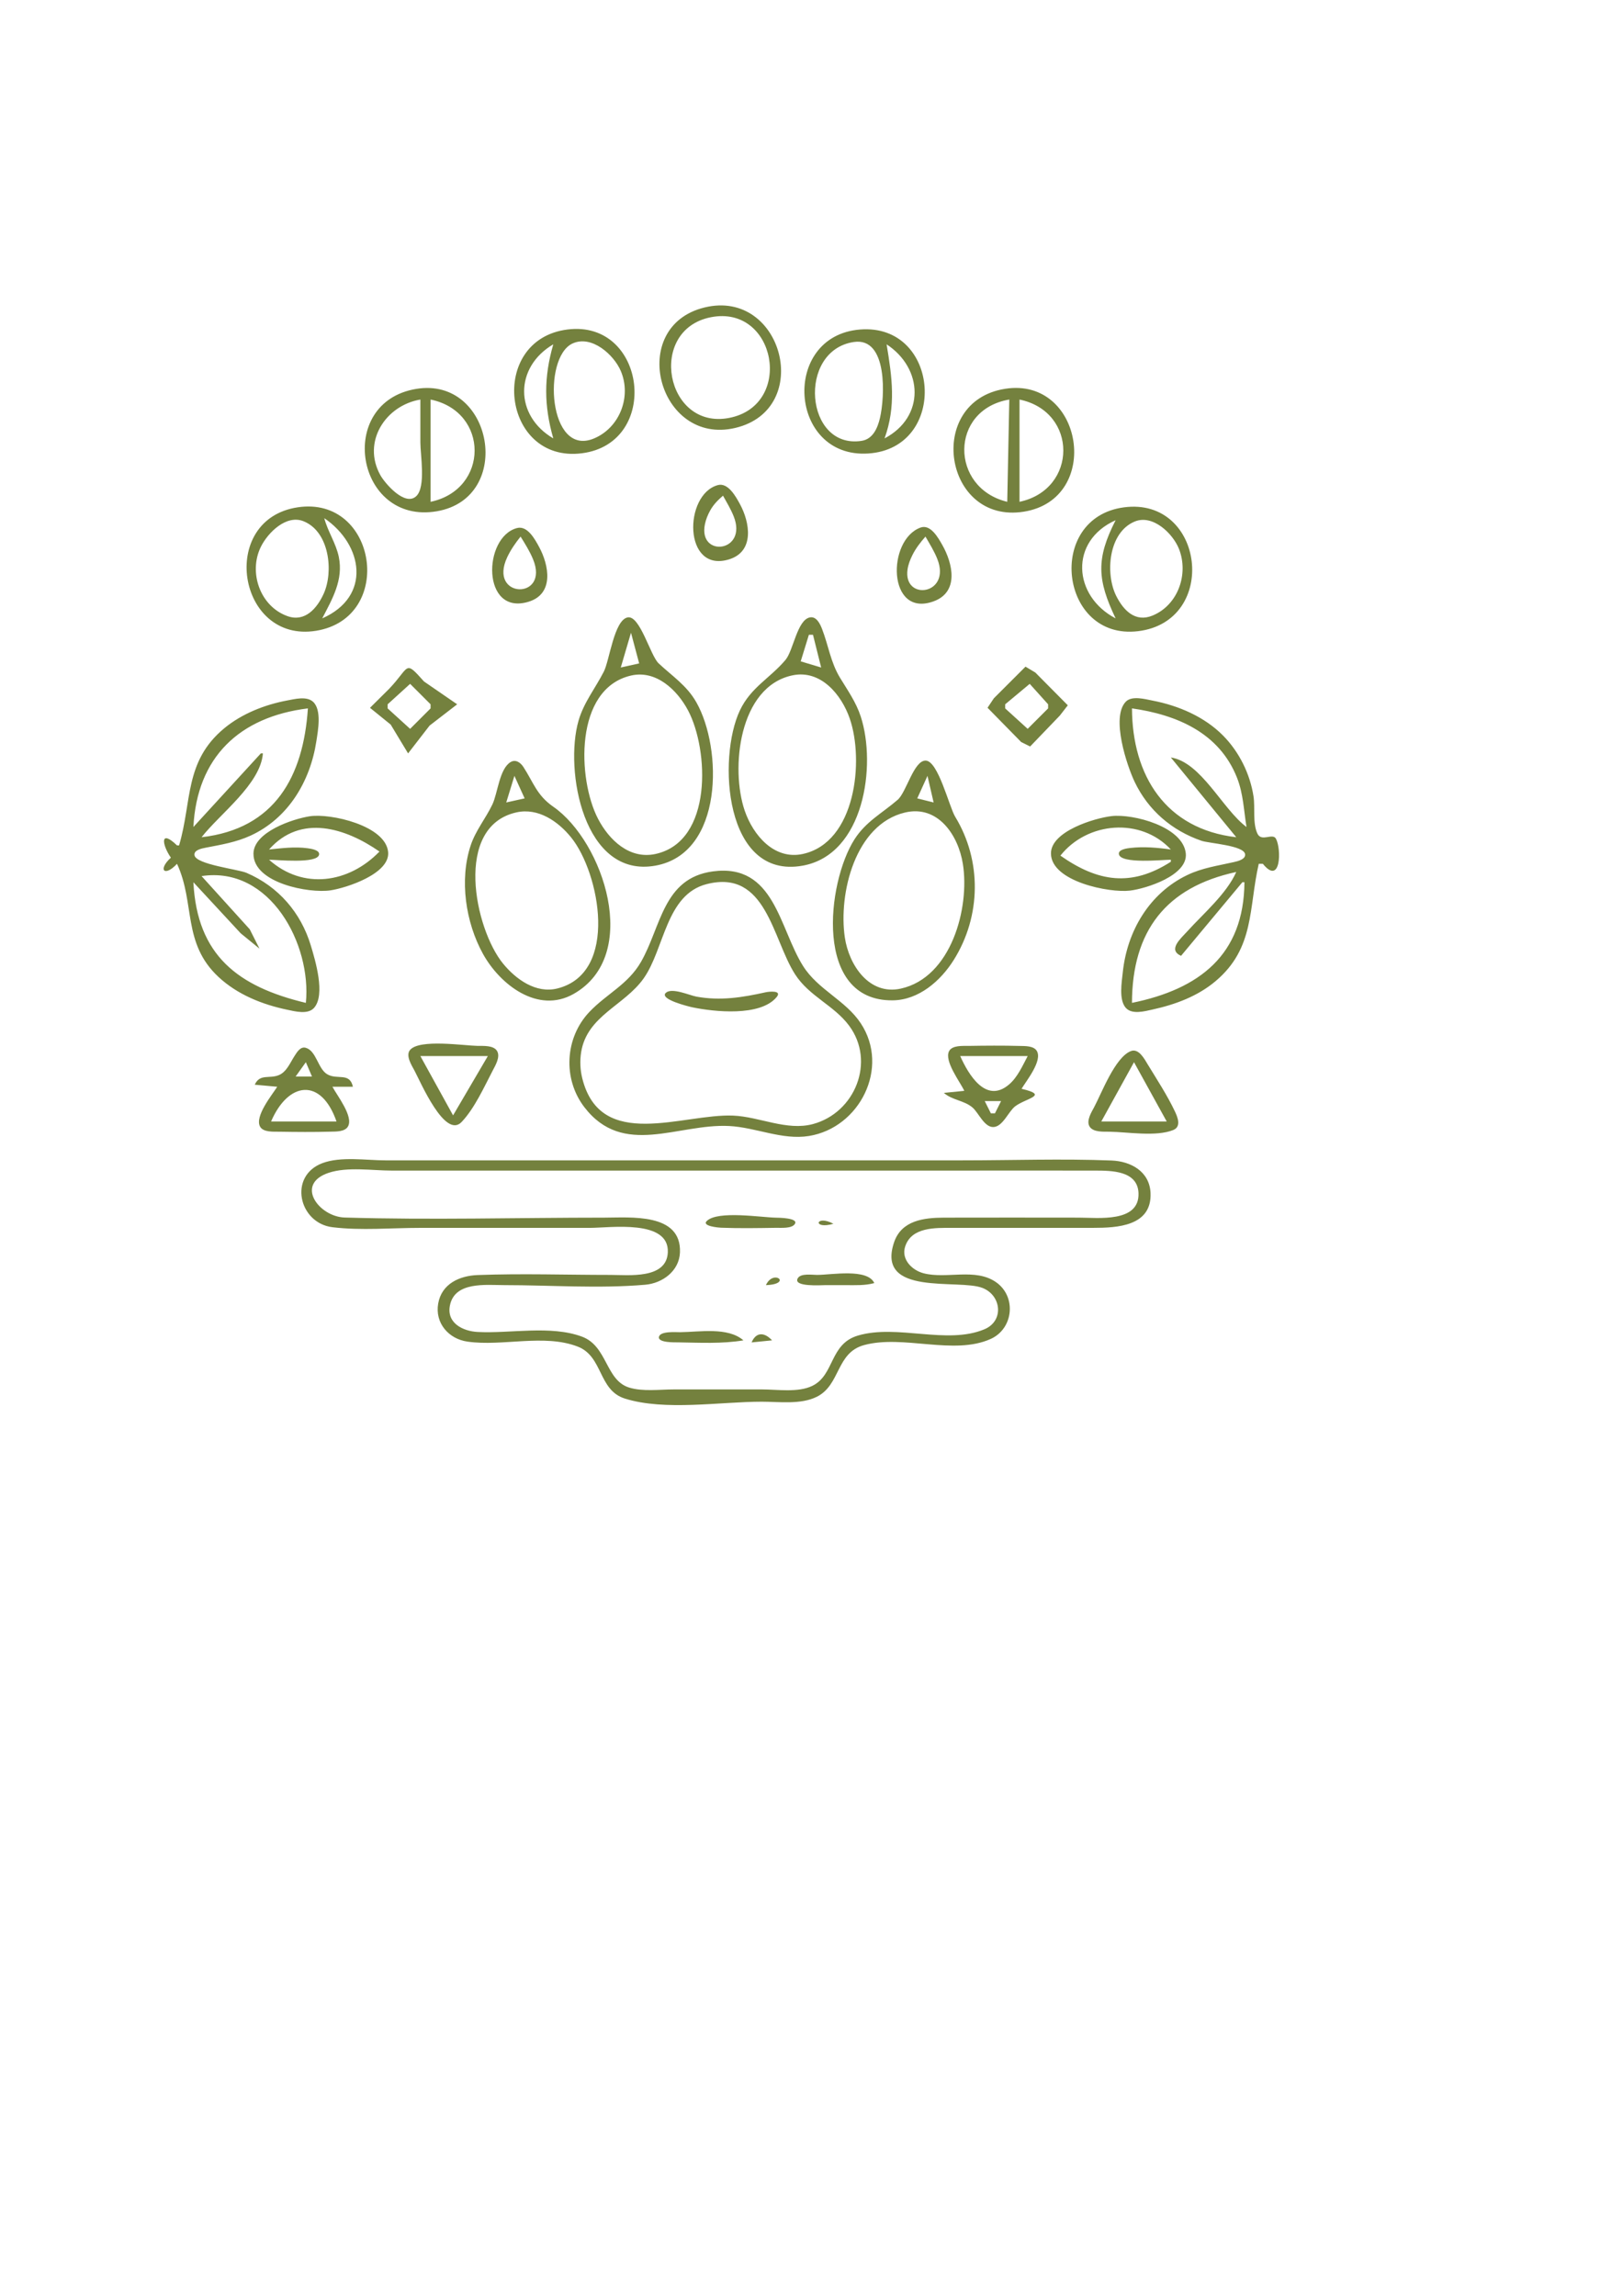 <?xml version="1.0" encoding="UTF-8" standalone="no"?>
<svg
   xmlns:dc="http://purl.org/dc/elements/1.1/"
   xmlns:cc="http://creativecommons.org/ns#"
   xmlns:rdf="http://www.w3.org/1999/02/22-rdf-syntax-ns#"
   xmlns:svg="http://www.w3.org/2000/svg"
   xmlns="http://www.w3.org/2000/svg"
   xmlns:sodipodi="http://sodipodi.sourceforge.net/DTD/sodipodi-0.dtd"
   xmlns:inkscape="http://www.inkscape.org/namespaces/inkscape"
   width="210mm"
   height="297mm"
   viewBox="0 0 210 297"
   version="1.1"
   id="svg8"
   sodipodi:docname="druid.svg"
   inkscape:version="1.0.2-2 (e86c870879, 2021-01-15)">
  <defs
     id="defs2" />
  <sodipodi:namedview
     id="base"
     pagecolor="#ffffff"
     bordercolor="#666666"
     borderopacity="1.0"
     inkscape:pageopacity="0.0"
     inkscape:pageshadow="2"
     inkscape:zoom="1.979899"
     inkscape:cx="281.65253"
     inkscape:cy="340.37242"
     inkscape:document-units="mm"
     inkscape:current-layer="layer1"
     inkscape:document-rotation="0"
     showgrid="false"
     inkscape:window-width="3736"
     inkscape:window-height="2126"
     inkscape:window-x="93"
     inkscape:window-y="-11"
     inkscape:window-maximized="1" />
  <g
     inkscape:label="Layer 1"
     inkscape:groupmode="layer"
     id="layer1">
    <path
       style="fill:#74813e;stroke:none;stroke-width:0.265;fill-opacity:1"
       d="m 91.168,39.773 c -10.111,2.454 -6.007,17.941 3.969,15.586 10.196,-2.407 6.161,-18.045 -3.969,-15.586 m 0.794,1.269 c 8.445,-1.679 10.836,11.387 2.381,13.023 -8.237,1.595 -10.649,-11.38 -2.381,-13.023 m -18.521,1.582 c -10.356,1.291 -8.541,17.336 1.852,16.013 10.241,-1.304 8.362,-17.287 -1.852,-16.013 m 37.835,0.004 c -10.271,0.826 -9.223,16.7 1.058,16.039 10.454,-0.672 9.361,-16.877 -1.058,-16.039 m -37.199,1.809 c 2.469,-1.141 5.356,1.455 6.249,3.56 1.399,3.298 -0.126,7.314 -3.455,8.719 -5.928,2.501 -6.713,-10.468 -2.795,-12.279 m 36.391,-0.193 c 4.444,-0.673 4.014,7.173 3.393,9.823 -0.303,1.293 -0.908,2.739 -2.38,2.965 -7.326,1.127 -8.357,-11.677 -1.012,-12.789 m -38.879,0.301 c -1.227,4.249 -1.216,7.917 0,12.171 -5.03,-2.954 -5.03,-9.217 0,-12.171 m 43.127,0 c 4.751,3.117 5,9.399 -0.265,12.171 1.508,-4.166 0.973,-7.925 0.265,-12.171 m -60.854,5.765 c -10.499,1.722 -7.824,17.615 2.646,15.834 10.064,-1.712 7.286,-17.463 -2.646,-15.834 m 76.2,-0.013 c -10.399,1.625 -7.97,17.555 2.407,15.899 10.199,-1.628 7.695,-17.477 -2.407,-15.899 m -75.671,1.393 v 5.556 c 0,1.603 0.73,5.736 -0.527,6.937 -1.454,1.389 -4.058,-1.647 -4.652,-2.715 -2.392,-4.3 0.668,-9.016 5.18,-9.778 m 1.323,13.229 v -13.229 c 7.609,1.564 7.576,11.636 0,13.229 m 74.877,-13.229 -0.265,13.229 c -7.444,-1.795 -7.467,-11.923 0.265,-13.229 m 1.323,13.229 v -13.229 c 7.578,1.56 7.531,11.633 0,13.229 m -39.038,-2.161 c -4.429,1.204 -4.498,11.427 1.449,9.609 3.346,-1.023 2.702,-4.805 1.398,-7.181 -0.51,-0.93 -1.516,-2.79 -2.847,-2.429 m 0.673,1.367 c 0.481,0.867 1.002,1.73 1.373,2.653 1.887,4.692 -4.604,5.413 -3.716,1.05 0.129,-0.632 0.378,-1.244 0.693,-1.805 0.429,-0.764 0.995,-1.331 1.65,-1.898 m -55.033,1.506 c -10.331,1.552 -7.805,17.622 2.381,15.972 10.268,-1.663 7.895,-17.516 -2.381,-15.972 m 106.892,0.006 c -10.18,1.368 -8.307,17.255 1.852,16.018 10.511,-1.281 8.595,-17.421 -1.852,-16.018 m -106.145,1.793 c 3.371,1.343 3.917,6.533 2.611,9.394 -0.864,1.893 -2.422,3.69 -4.676,2.887 -3.563,-1.269 -5.068,-5.678 -3.449,-8.965 0.893,-1.813 3.27,-4.209 5.514,-3.316 m 2.693,-0.394 c 5.055,3.441 6.131,10.158 -0.265,12.965 1.314,-2.526 2.749,-4.978 2.148,-7.938 -0.362,-1.778 -1.426,-3.284 -1.883,-5.027 m 104.864,0.435 c 2.343,-0.969 4.952,1.565 5.732,3.557 1.269,3.239 -0.122,7.258 -3.439,8.614 -2.218,0.906 -3.745,-0.664 -4.691,-2.554 -1.427,-2.855 -1.024,-8.2 2.397,-9.616 m -2.47,-0.17 c -2.547,4.987 -2.388,7.695 0,12.7 -5.537,-2.901 -6.005,-10.015 0,-12.7 m -77.457,1.014 c -4.43,1.172 -4.592,11.378 1.488,9.535 3.357,-1.018 2.65,-4.749 1.366,-7.106 -0.519,-0.954 -1.496,-2.788 -2.854,-2.429 m 52.217,-0.064 c -4.377,1.581 -4.307,11.708 1.672,9.55 3.358,-1.212 2.493,-4.931 1.13,-7.319 -0.512,-0.896 -1.504,-2.7 -2.801,-2.231 m -51.754,1.167 c 0.584,0.942 1.179,1.888 1.605,2.914 2.223,5.346 -5.876,5.144 -3.327,-0.259 0.457,-0.968 1.058,-1.821 1.721,-2.655 m 52.388,0 c 0.546,0.948 1.14,1.893 1.541,2.914 1.828,4.66 -4.47,5.469 -3.857,1.316 0.095,-0.64 0.34,-1.256 0.626,-1.833 0.444,-0.894 1.038,-1.65 1.69,-2.397 m -38.542,10.456 c -1.743,0.359 -2.342,5.577 -3.072,7.007 -1.101,2.157 -2.591,3.982 -3.274,6.35 -1.843,6.381 0.63,20.447 9.963,18.754 8.81,-1.598 8.68,-15.149 5.278,-21.134 -1.243,-2.187 -3.098,-3.367 -4.877,-5.033 -1.082,-1.014 -2.42,-6.272 -4.019,-5.943 m 23.578,0 c -1.641,0.344 -2.13,4.295 -3.145,5.496 -2.012,2.384 -4.481,3.536 -5.902,6.537 -2.895,6.115 -2.044,21.925 8.137,20.079 7.954,-1.442 9.554,-12.987 7.504,-19.285 -0.605,-1.859 -1.682,-3.376 -2.687,-5.027 -1.21,-1.989 -1.499,-4.18 -2.321,-6.31 -0.245,-0.636 -0.729,-1.67 -1.586,-1.49 m -23.135,1.98 1.058,3.969 -2.381,0.529 1.323,-4.498 m 23.548,0.265 1.058,4.233 -2.646,-0.794 1.058,-3.44 h 0.529 m -52.388,15.346 2.782,-3.598 3.568,-2.752 -4.292,-2.954 c -2.556,-2.864 -1.785,-1.906 -4.505,0.945 l -2.482,2.463 2.679,2.171 2.249,3.725 m 79.888,-11.221 -4.092,4.089 -0.82,1.227 4.349,4.433 1.162,0.579 3.839,-3.995 1.036,-1.334 -4.203,-4.24 -1.271,-0.759 m -51.043,1.151 c 3.247,-0.749 5.982,1.867 7.385,4.518 2.689,5.08 3.227,16.948 -4.217,18.563 -3.353,0.728 -5.995,-1.787 -7.433,-4.546 -2.665,-5.115 -3.103,-16.836 4.265,-18.535 m 20.897,-0.028 c 3.652,-0.762 6.339,2.493 7.409,5.6 1.862,5.405 0.788,16.025 -6.086,17.51 -3.7,0.799 -6.422,-2.431 -7.509,-5.604 -1.855,-5.419 -0.773,-16.053 6.186,-17.506 m -49.477,1.102 2.646,2.646 v 0.529 l -2.646,2.646 -2.91,-2.646 v -0.529 l 2.91,-2.646 m 80.169,0 2.381,2.646 v 0.529 l -2.646,2.646 -2.91,-2.646 v -0.529 l 3.175,-2.646 M 23.17,109.367 h -0.265 c -2.225,-2.15 -1.974,-0.12 -0.794,1.587 -1.725,1.564 -0.843,2.552 0.794,0.794 2.369,5.107 0.659,10.257 5.372,14.641 2.456,2.285 5.67,3.566 8.916,4.243 0.997,0.208 2.645,0.646 3.442,-0.247 1.511,-1.695 0.15,-6.18 -0.414,-8.053 -1.287,-4.278 -4.2,-7.641 -8.319,-9.414 -1.096,-0.471 -6.559,-1.081 -6.74,-2.288 -0.103,-0.689 1.022,-0.884 1.477,-0.972 1.99,-0.385 3.931,-0.704 5.793,-1.563 4.892,-2.256 7.719,-7.045 8.505,-12.223 0.204,-1.341 0.725,-4.056 -0.444,-5.097 -0.828,-0.738 -2.333,-0.346 -3.299,-0.166 -2.917,0.545 -5.893,1.709 -8.191,3.616 -5.168,4.287 -4.148,9.456 -5.832,15.141 m 139.7,2.381 h 0.529 c 2.332,2.876 2.416,-1.902 1.7,-3.238 -0.432,-0.807 -1.88,0.467 -2.408,-0.679 -0.634,-1.375 -0.271,-3.33 -0.5,-4.814 -0.449,-2.913 -1.859,-5.752 -3.929,-7.849 -2.426,-2.459 -5.797,-3.894 -9.151,-4.538 -0.952,-0.183 -2.654,-0.669 -3.442,0.144 -1.957,2.021 0.153,8.306 1.151,10.391 1.756,3.667 4.811,6.283 8.64,7.605 0.966,0.333 5.463,0.592 5.64,1.723 0.107,0.682 -0.979,0.925 -1.44,1.03 -2.09,0.478 -4.089,0.741 -6.052,1.685 -4.91,2.362 -7.775,7.264 -8.33,12.563 -0.132,1.259 -0.542,3.569 0.391,4.614 0.801,0.897 2.446,0.437 3.442,0.219 2.95,-0.646 5.856,-1.717 8.187,-3.689 5.061,-4.28 4.251,-9.417 5.571,-15.166 M 39.839,91.64 c -0.589,8.81 -4.264,15.576 -13.758,16.669 2.374,-3.041 7.619,-6.852 7.938,-10.848 h -0.265 l -8.731,9.525 c 0.467,-9.026 5.95,-14.246 14.817,-15.346 m 121.444,15.346 c -3.118,-2.32 -5.843,-8.382 -9.79,-8.996 l 8.467,10.319 c -9.138,-1.055 -13.456,-7.965 -13.494,-16.669 5.808,0.833 11.303,3.153 13.6,8.996 0.801,2.038 0.87,4.213 1.217,6.35 m -41.529,-8.592 c -1.525,0.006 -2.482,4.102 -3.605,5.073 -2.002,1.734 -4.098,2.791 -5.583,5.108 -3.593,5.605 -5.318,20.952 4.944,20.836 3.363,-0.038 6.2,-2.515 7.902,-5.235 3.554,-5.678 3.629,-12.85 0.181,-18.513 -0.783,-1.285 -2.204,-7.276 -3.84,-7.269 m -53.695,0.197 c -1.447,0.878 -1.658,4.038 -2.352,5.485 -0.869,1.813 -2.165,3.361 -2.805,5.292 -1.478,4.465 -0.659,9.953 1.586,14.023 2.193,3.977 7.107,7.813 11.732,5.19 8.818,-5 3.832,-19.732 -2.621,-24.212 -2.147,-1.49 -2.541,-3.088 -3.878,-5.151 -0.365,-0.563 -0.999,-1.03 -1.663,-0.626 m 0.503,1.781 1.323,2.91 -2.381,0.529 1.058,-3.44 m 53.446,0 0.794,3.44 -2.117,-0.529 1.323,-2.91 m -53.178,4.72 c 2.809,-0.624 5.389,1.16 7.076,3.249 3.68,4.559 6.233,17.527 -1.788,19.533 -2.764,0.691 -5.364,-1.186 -7.027,-3.219 -3.668,-4.483 -6.446,-17.746 1.739,-19.563 m 50.268,0.019 c 4.267,-1.01 6.895,2.937 7.487,6.638 0.915,5.727 -1.513,14.695 -8.016,16.14 -4.11,0.913 -6.725,-3.044 -7.255,-6.615 -0.838,-5.649 1.316,-14.632 7.785,-16.163 m -76.994,0.482 c -2.196,0.333 -7.294,2.033 -7.309,4.845 -0.021,3.818 7.215,5.154 9.955,4.743 2.069,-0.31 7.715,-2.143 7.472,-4.942 -0.3,-3.449 -7.465,-5.047 -10.117,-4.645 m 103.717,-0.018 c -2.205,0.258 -7.855,1.963 -7.839,4.836 0.021,3.638 7.583,5.121 10.22,4.801 2.091,-0.253 7.525,-1.961 7.226,-4.816 -0.364,-3.471 -6.83,-5.146 -9.607,-4.821 M 49.099,110.161 c -3.956,4.094 -9.881,4.991 -14.287,1.058 0.961,0 6.25,0.56 6.475,-0.657 0.113,-0.611 -1.109,-0.777 -1.476,-0.827 -1.651,-0.227 -3.353,-0.01 -4.999,0.161 4.101,-4.635 9.911,-2.779 14.287,0.265 m 102.394,-0.265 c -1.718,-0.242 -3.528,-0.4 -5.259,-0.198 -0.375,0.044 -1.568,0.186 -1.46,0.805 0.227,1.3 5.713,0.715 6.719,0.715 v 0.265 c -5.115,3.283 -9.432,2.612 -14.287,-0.794 3.478,-4.392 10.406,-4.975 14.287,-0.794 m -59.267,2.836 c -6.442,0.869 -6.671,7.156 -9.295,11.716 -1.68,2.92 -4.456,4.126 -6.677,6.469 -3.164,3.338 -3.453,8.639 -0.659,12.295 5.031,6.581 12.105,2.118 18.747,2.456 3.449,0.176 6.867,1.848 10.319,1.292 6.569,-1.057 10.504,-8.827 6.72,-14.569 -1.976,-2.999 -5.528,-4.339 -7.468,-7.415 -3.115,-4.938 -3.691,-13.324 -11.687,-12.245 m 67.733,0.075 c -1.268,2.846 -4.248,5.373 -6.33,7.673 -0.864,0.954 -2.566,2.394 -0.814,3.175 l 7.938,-9.525 h 0.265 c -0.065,9.418 -5.85,13.835 -14.552,15.61 0.023,-9.283 4.385,-14.972 13.494,-16.933 M 39.574,129.74 C 30.823,127.641 25.507,123.63 25.022,114.13 l 6.12,6.606 2.433,1.986 -1.264,-2.509 -6.23,-6.877 c 8.88,-1.344 14.257,8.858 13.494,16.404 m 51.859,-15.365 c 7.719,-1.979 8.493,7.07 11.436,11.66 1.833,2.859 5.037,4.014 6.996,6.652 3.44,4.635 0.785,11.254 -4.674,12.727 -3.39,0.915 -6.911,-0.949 -10.319,-1.093 -6.521,-0.276 -17.139,4.678 -19.525,-4.793 -0.281,-1.115 -0.335,-2.303 -0.149,-3.438 0.772,-4.701 5.602,-5.999 8.091,-9.531 2.698,-3.827 2.863,-10.831 8.144,-12.185 m -47.89,6.634 c 0.293,0.293 0.293,0.293 0,0 m 42.633,7.409 c -1.001,0.844 3.042,1.817 3.405,1.893 2.797,0.583 8.772,1.234 10.899,-1.312 0.768,-0.919 -0.994,-0.724 -1.402,-0.634 -3.024,0.674 -5.864,1.133 -8.968,0.565 -0.891,-0.163 -3.131,-1.189 -3.934,-0.512 m -53.216,11.906 2.91,0.265 c -0.674,1.062 -2.94,3.819 -2.224,5.151 0.412,0.766 1.773,0.652 2.492,0.664 2.196,0.037 4.409,0.055 6.605,-0.005 0.693,-0.019 1.855,0.038 2.272,-0.66 0.768,-1.284 -1.421,-4.035 -2.002,-5.151 h 2.646 c -0.407,-1.917 -2.044,-0.838 -3.34,-1.627 -1.199,-0.729 -1.386,-3.041 -2.776,-3.418 -0.693,-0.187 -1.141,0.611 -1.45,1.087 -0.55,0.847 -1.004,2.025 -1.997,2.445 -1.25,0.529 -2.463,-0.22 -3.137,1.248 m 20.1,-4.5 c -0.615,0.726 0.203,1.992 0.556,2.651 0.786,1.466 3.963,8.933 6.113,6.671 1.673,-1.76 2.912,-4.528 4.033,-6.671 0.345,-0.661 1,-1.754 0.555,-2.508 -0.448,-0.76 -1.779,-0.652 -2.521,-0.664 -1.767,-0.03 -7.514,-0.919 -8.736,0.521 m 71.711,5.294 -2.646,0.265 c 1.108,0.965 2.605,0.956 3.703,1.889 0.779,0.661 1.505,2.53 2.674,2.53 1.241,0 1.98,-2.031 2.864,-2.692 1.421,-1.063 4.438,-1.407 0.813,-2.255 0.622,-1.045 2.715,-3.607 1.982,-4.886 -0.401,-0.7 -1.569,-0.641 -2.253,-0.66 -2.196,-0.059 -4.408,-0.041 -6.605,-0.005 -0.721,0.012 -2.078,-0.102 -2.493,0.664 -0.69,1.273 1.429,4.004 1.961,5.151 m 21.532,-5.135 c -2.034,0.822 -3.75,5.403 -4.733,7.249 -0.348,0.654 -1.051,1.757 -0.587,2.508 0.469,0.759 1.819,0.652 2.575,0.664 2.358,0.039 6.04,0.676 8.247,-0.217 1.073,-0.434 0.571,-1.661 0.203,-2.434 -0.989,-2.079 -2.307,-4.089 -3.504,-6.056 -0.424,-0.696 -1.165,-2.134 -2.201,-1.715 M 43.278,135.561 c 0.979,0.979 0.979,0.979 0,0 m 19.844,1.058 -4.498,7.673 -4.233,-7.673 h 8.731 m 69.85,0 c -0.659,1.243 -1.309,2.731 -2.397,3.664 -3.014,2.589 -5.288,-1.326 -6.334,-3.664 h 8.731 m -93.398,0.794 0.794,1.852 h -2.117 l 1.323,-1.852 m 107.156,0 4.233,7.673 h -8.467 l 4.233,-7.673 m -103.188,7.673 h -8.467 c 2.21,-5.16 6.478,-5.735 8.467,0 m 85.99,-2.646 -0.794,1.587 h -0.529 l -0.794,-1.587 h 2.117 m -15.346,0.529 c 0.586,0.88 0.586,0.88 0,0 m -72.479,7.506 c -4.429,1.676 -3.047,7.754 1.307,8.285 3.703,0.451 7.648,0.085 11.376,0.085 h 21.96 c 2.571,0 10.258,-1.147 10.059,3.174 -0.16,3.494 -5.094,2.911 -7.414,2.911 -5.721,0 -11.481,-0.197 -17.198,0.018 -2.348,0.089 -4.657,1.138 -5.1,3.689 -0.437,2.514 1.341,4.571 3.779,4.922 4.549,0.656 9.914,-1.038 14.272,0.643 3.304,1.275 2.636,5.638 6.108,6.727 5.179,1.625 12.317,0.404 17.717,0.404 2.248,0 5.049,0.398 7.123,-0.642 3.077,-1.541 2.471,-5.695 6.109,-6.683 5.07,-1.377 11.598,1.364 16.381,-0.793 2.948,-1.33 3.356,-5.458 0.718,-7.326 -2.698,-1.911 -6.415,-0.385 -9.411,-1.174 -1.499,-0.395 -2.914,-1.803 -2.372,-3.462 0.829,-2.539 3.919,-2.406 6.059,-2.409 l 18.256,-2.6e-4 c 3.106,-8e-4 7.609,-0.206 7.433,-4.497 -0.115,-2.793 -2.543,-4.118 -5.051,-4.216 -6.419,-0.25 -12.891,-0.019 -19.315,-0.019 H 66.826 49.893 c -2.515,0 -5.799,-0.541 -8.185,0.362 m 0.816,1.249 c 2.418,-0.808 5.639,-0.288 8.163,-0.288 h 16.669 55.827 c 6.174,0 12.347,-0.012 18.521,5.3e-4 2.117,0.004 5.497,0.009 5.607,2.915 0.146,3.861 -5.274,3.17 -7.724,3.17 -5.821,0 -11.642,-0.02 -17.462,0.001 -2.565,0.01 -5.478,0.348 -6.438,3.185 -2.389,7.061 8.338,4.7 11.432,5.907 2.46,0.959 2.825,4.28 0.247,5.354 -4.867,2.027 -11.242,-0.695 -16.35,0.807 -3.697,1.087 -3.012,5.091 -5.9,6.504 -1.85,0.906 -4.537,0.466 -6.539,0.466 H 87.199 c -1.835,0 -4.017,0.305 -5.79,-0.24 -3.073,-0.944 -2.794,-5.368 -6.119,-6.593 -4.068,-1.499 -9.228,-0.38 -13.49,-0.6 -1.889,-0.098 -4.026,-1.138 -3.59,-3.403 0.609,-3.16 4.658,-2.657 7.028,-2.657 6.021,-2.7e-4 12.258,0.471 18.256,-0.051 2.234,-0.194 4.395,-1.779 4.487,-4.183 0.198,-5.151 -6.438,-4.497 -9.779,-4.497 -11.185,0 -22.422,0.319 -33.602,-0.013 -3.312,-0.098 -6.495,-4.309 -2.078,-5.785 m 48.943,6.216 c -0.744,0.695 1.584,0.878 1.829,0.887 2.366,0.093 4.761,0.049 7.128,0.012 0.611,-0.01 2.041,0.125 2.429,-0.506 0.481,-0.784 -2.144,-0.801 -2.429,-0.805 -1.91,-0.03 -7.503,-0.947 -8.958,0.413 m 16.37,0.375 c -2.312,-1.243 -2.748,0.796 0,0 m -8.731,7.938 c 3.482,-0.13 0.979,-2.146 0,0 m 14.023,-0.265 c -0.89,-1.938 -5.549,-1.059 -7.408,-1.058 -0.631,2.7e-4 -2.101,-0.239 -2.492,0.428 -0.681,1.162 3.084,0.895 3.55,0.895 h 2.646 c 1.256,0 2.486,0.067 3.704,-0.265 m -16.933,7.408 c -2.026,-1.756 -5.682,-1.079 -8.2,-1.055 -0.529,0.005 -2.576,-0.17 -2.732,0.608 -0.156,0.779 2.093,0.7 2.469,0.706 2.794,0.044 5.701,0.204 8.463,-0.259 m 1.058,0.265 2.646,-0.265 c -0.954,-1.039 -2.057,-1.137 -2.646,0.265 z"
       id="path941"
       sodipodi:nodetypes="cscccccccccccccccccccccccccccccccsccccccccccccccccccccccccccccccccccccccscccccccscccccccccccsccccccccccccccccccccccccccccccccccccccccccccsccccccccccccccccccccccccccccccccccscccccccsccccccscsscccccccccccccccccccscccccccscccccccccccccsscccccccscscccsccccscccccccccccscsccccccccccccccccccccscccscccccccccccccccccccccccccccccscccssccccccccsccscccccccccccccccccccccccccccccccccsscscccccsccssccccscscsccscsccsccccccsscccccscsccccccsccccccscssccccccccc"
       inkscape:export-filename="C:\Users\logie\Documents\koding\_GRAFIKI\dnd5eSpells\class icons\druid.png"
       inkscape:export-xdpi="96"
       inkscape:export-ydpi="96" />
  </g>
</svg>
